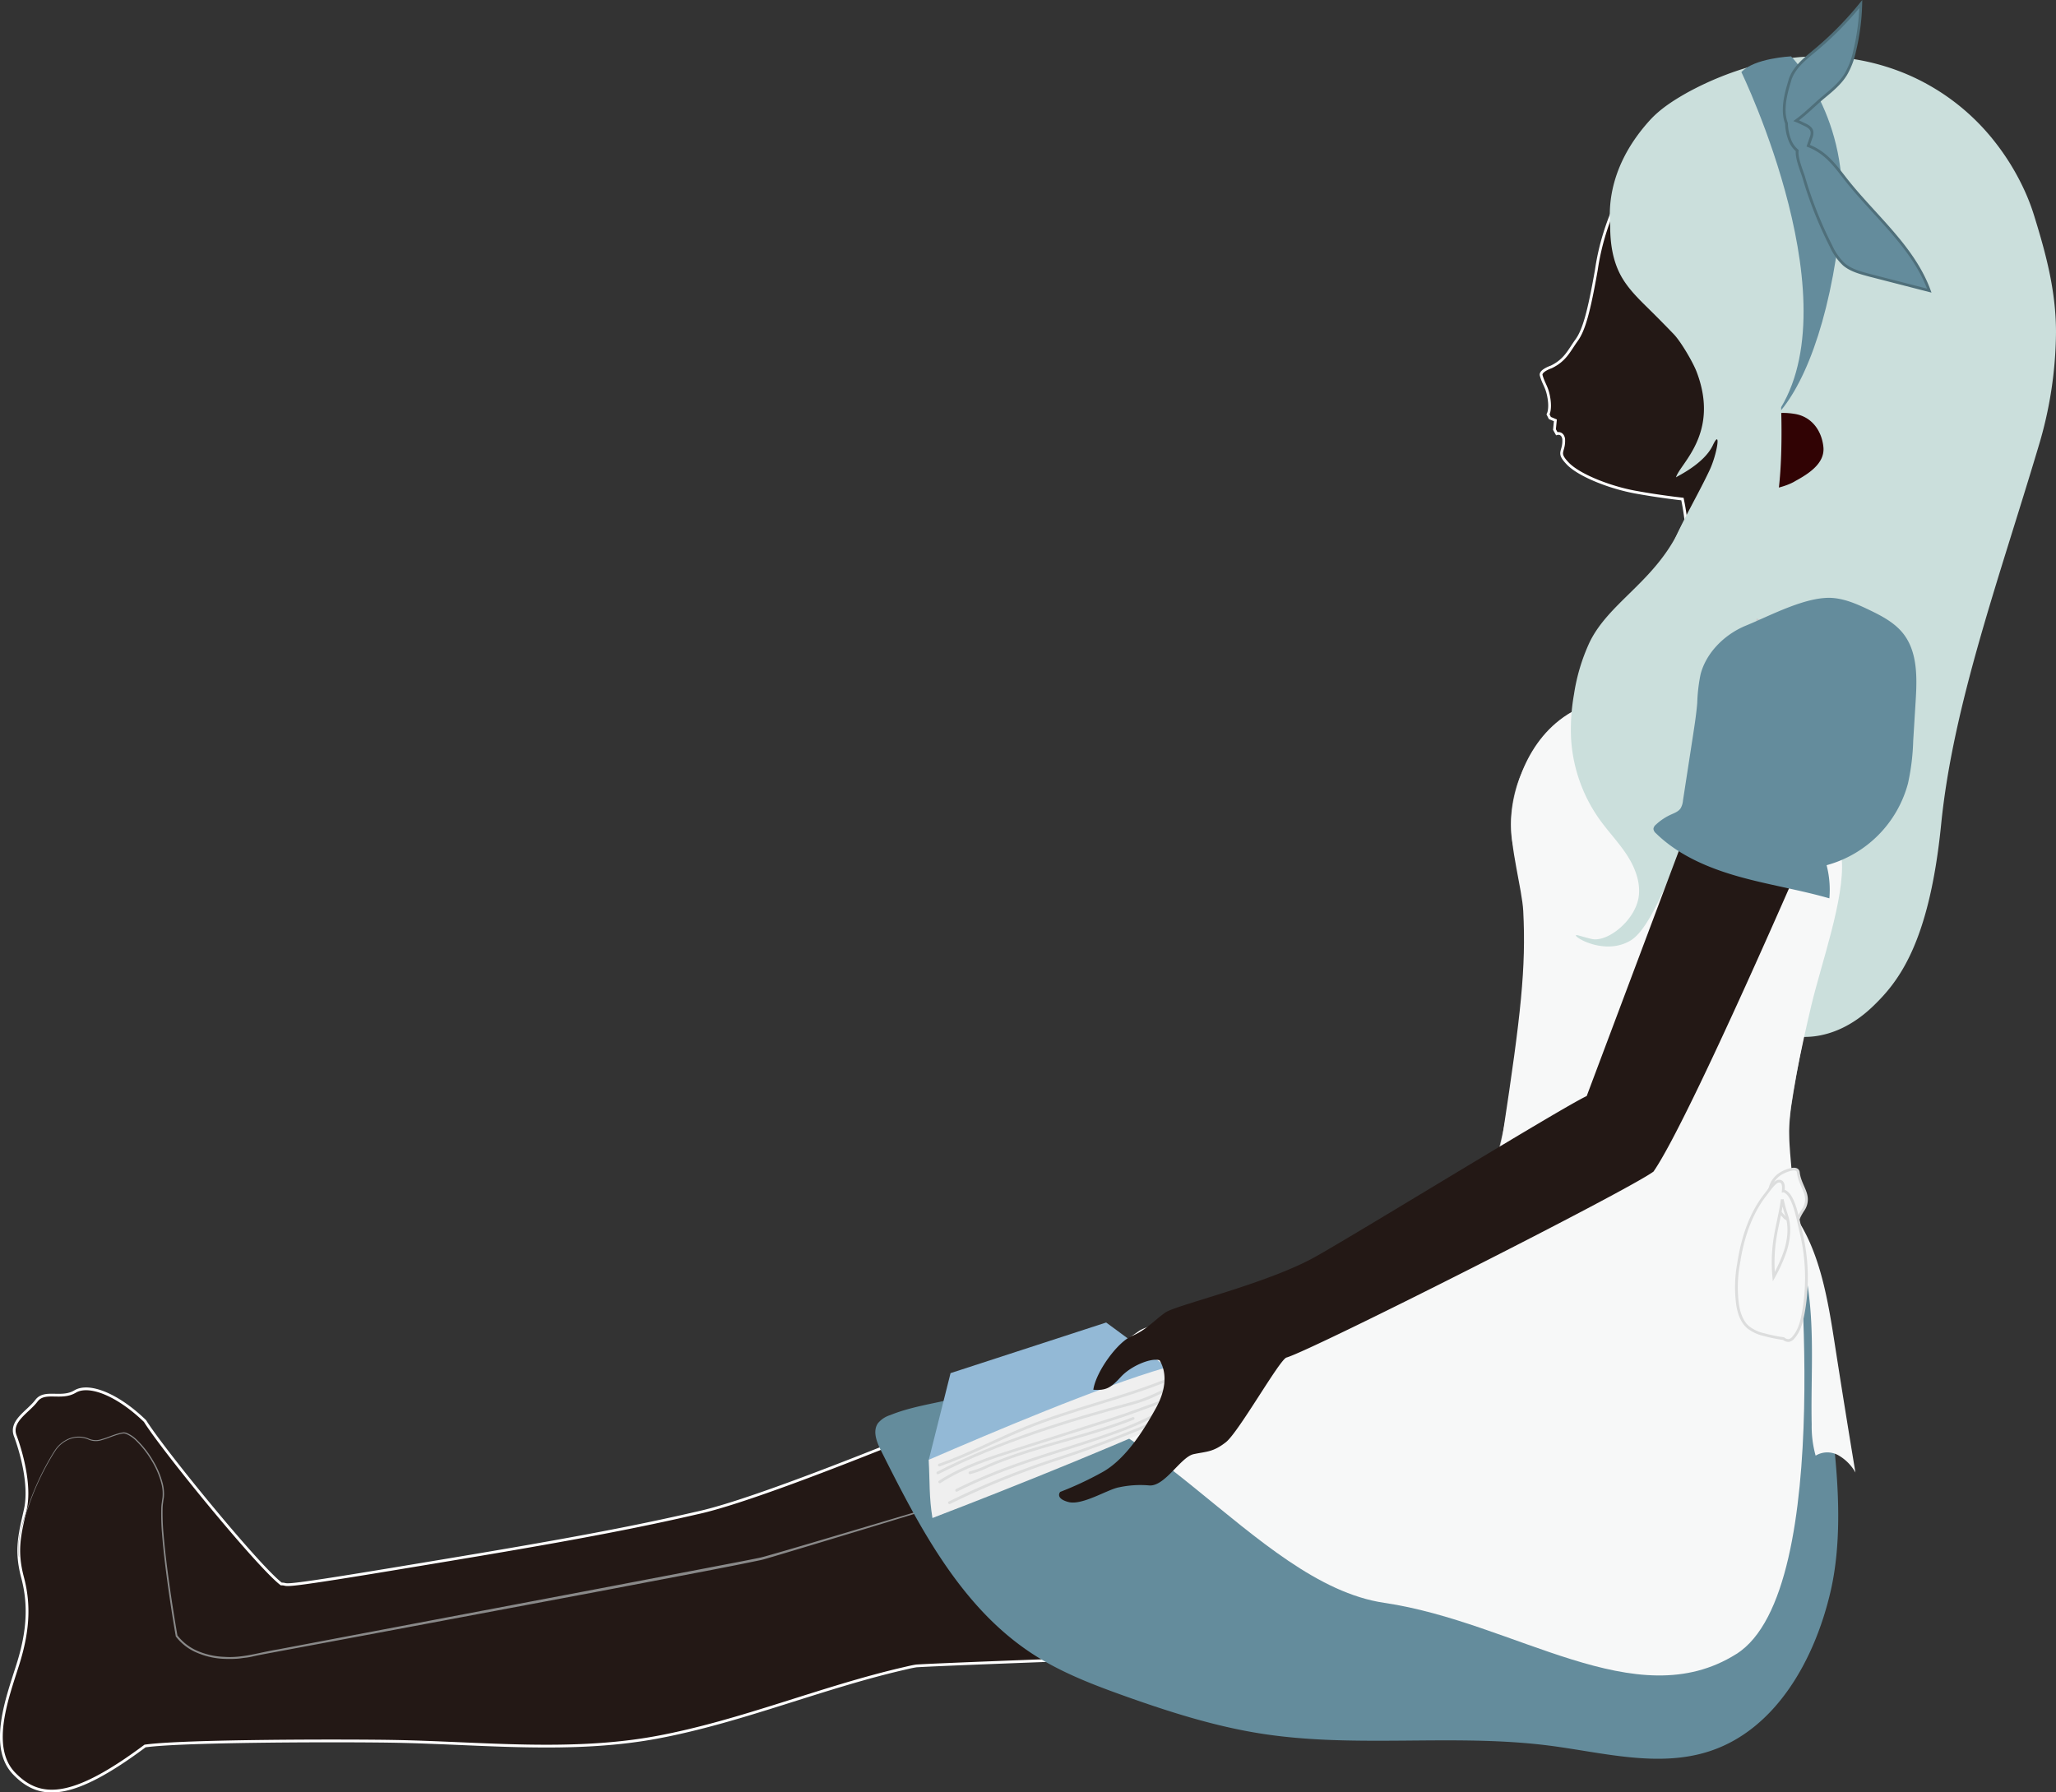 <svg xmlns="http://www.w3.org/2000/svg" viewBox="4421.505 3659.543 744.438 648.997">
  <rect x="4421.505" y="3659.543" width="744.438" height="648.997" fill="#333333" stroke="none"/>
  <defs>
    <style>
      .cls-1, .cls-13 {
        fill: #231815;
      }

      .cls-1 {
        stroke: #fff;
      }

      .cls-1, .cls-11, .cls-4, .cls-8 {
        stroke-miterlimit: 10;
      }

      .cls-2 {
        fill: #cbdfdc;
      }

      .cls-3, .cls-4 {
        fill: #648c9c;
      }

      .cls-4 {
        stroke: #4f6f7a;
      }

      .cls-5 {
        fill: #898989;
      }

      .cls-6 {
        fill: #c9caca;
      }

      .cls-7, .cls-8 {
        fill: #f7f8f8;
      }

      .cls-11, .cls-8 {
        stroke: #dcdddd;
      }

      .cls-9 {
        fill: #93b9d6;
      }

      .cls-10 {
        fill: #efefef;
      }

      .cls-11 {
        fill: none;
        stroke-linecap: round;
      }

      .cls-12 {
        fill: #310304;
      }
    </style>
  </defs>
  <g id="alice-asleep_工作區域_1" data-name="alice-asleep_工作區域 1" transform="translate(4403.242 3650.4)">
    <path id="Path_215" data-name="Path 215" class="cls-1" d="M664.19,36s-22.5.25-39,16.25-26.08,35.25-28.91,54.59c-2.67,15.16-4.5,21.83-7.17,25.5s-4,7.16-9.17,9.66c0,0-4,1.34-3.66,3,1,3.5,2.16,4.17,2.83,8.34s-.33,5.83-.33,5.83l.66,1.33,2,.84-.33,3.33.83,1.5s2-.67,2.5,1.83c.34,5-2.66,4.67,1.5,9s15.34,8.67,24.5,10.34,17,2.5,17,2.5,2.17,9.83,1.67,17.5-6.44,15-8.88,17.5-7.45,2.16-7.62,5.83-.5,10-3,15.17-6,13-13.67,18.5c-6.77,4.86-13.41,10.17-18.87,16.51-12.65,14.72-8.9,34.33,0,49.65.67,7.17-3.83,45.17-5.67,55.5s-3.58,36.84-6.75,40-28.89,19.51-32.22,22.68-52,23.49-55,25.16c-6.83,1.83-31.5,10.58-35.5,12.91s-9.16,3.42-11,4.75-6,4.09-7,4.92a23.109,23.109,0,0,1-6.16,4.08c-4.34,1.17-115.67,49.84-147.34,56.5-31.66,7.34-66,13-110.33,20.34s-36.33,5.33-40,5.33c-8.33-6.33-42.67-48.33-49.33-59C60.78,514,50.44,510,45.44,513s-11-.66-14,3.34-9.66,7.33-7.66,12.66,5.66,17.67,3.66,26.67-3.66,14.67-1,24.67,2,19.66-1.66,31.33-10.74,30-1.37,39.67,21,9.66,47.37-10c14-2,74.33-2,91-1.67,31.26.62,63.51,4.28,94.48-1.5,30.54-5.71,59.34-18,89.56-24.94,1.43-.33,2.85-.68,4.29-.89,16.67-1,131.67-5,145.33-5.34s90.34-1,100.34-2.66,36.66-7,52.66-17.67,27-22.33,29-40-1.33-39-8-51.67-10.33-77.33-7.33-90,19.67-60.33,25-73.66,15-57.67,16.67-65,5.66-20.34,2.33-28.67-11.67-24.33-13.67-33.33-3-25.34-3-25.34c7.34-2.33,35-10,49.34-36s13-63,1.33-77S709.61,31,664.19,36Z"/>
    <path id="Path_216" data-name="Path 216" class="cls-2" d="M625.1,182c1.43-5,16-15.91,7.47-38.25-1.34-3.49-5.69-10.92-8.26-13.59q-4.32-4.5-8.75-8.87c-3.83-3.77-7.78-7.56-10.37-12.27l-.17-.32c-2.84-5.34-3.72-11.45-3.74-17.43,0-3-2.59-19.85,14.28-38.5,3.76-4.16,8.58-7.24,13.45-10a112.141,112.141,0,0,1,26.22-10.38,82.39,82.39,0,0,1,52.47,3.22A80.5,80.5,0,0,1,740.48,60.4a87.232,87.232,0,0,1,10.63,17.29,75.725,75.725,0,0,1,3.67,9.52c4.34,14,7.92,27.35,7.92,42.23A146.06,146.06,0,0,1,756.31,171c-14.2,47.67-30.87,93.34-35.2,136.67s-15.67,57.08-24.42,65.58c-16,15.56-31,10.59-31,10.59s8.09-9.25,4.25-23.34c-8.07-29.66-47.66-60.06-44.13-74.79.22-.94,1.1-1.58,1.5-2.46,3.38-7.39,1.91-16.08-.76-23.75s-6.48-15-7.76-23.05c-1.6-10,.93-20.33,4.86-29.71s9.25-18.1,13.59-27.29c2.81-5.93,4.28-15.57,1.2-9.07C635.19,177.25,625.17,181.73,625.1,182Z"/>
    <path id="Path_217" data-name="Path 217" class="cls-3" d="M648.78,35.25S690.44,121,660.44,160.67c10.34-10,20.34-34,24.34-71.33s-18-59.79-18-59.79S653.44,30.16,648.78,35.25Z"/>
    <path id="Path_218" data-name="Path 218" class="cls-4" d="M686.87,74.43c-2.37-3-4.6-6.13-7.47-8.64A21.591,21.591,0,0,0,673,61.9l1-2.9a4.329,4.329,0,0,0,.33-2.26c-.27-1.23-1.5-2-2.64-2.49-.94-.44-2-1-3.06-1.41,3.56-2.56,6.92-6.07,10.14-8.71,2.87-2.37,5.8-4.8,7.78-8a28.341,28.341,0,0,0,3.24-8.53,80.411,80.411,0,0,0,2.23-17,120.466,120.466,0,0,1-15.39,15.82c-3.87,3.35-8.63,6.58-10.27,11.7v.1c-1.46,4.69-3.1,10.78-1.24,15.59a17.73,17.73,0,0,0,1.28,6.25,9.3,9.3,0,0,0,2.6,3.61c-.36,2.77,1.77,7.64,2.33,9.56a143.815,143.815,0,0,0,9.91,25,20.888,20.888,0,0,0,4.7,6.67c2.55,2.15,5.9,3,9.13,3.88l21.75,5.59C711.06,98.65,697.27,87.55,686.87,74.43Z"/>
    <path id="Path_219" data-name="Path 219" class="cls-5" d="M25.09,572.76a24.48,24.48,0,0,1,.56-9.18,79.749,79.749,0,0,1,2.73-8.83,96.379,96.379,0,0,1,7.55-16.85c.78-1.33,1.53-2.67,2.41-3.95a11.129,11.129,0,0,1,3.39-3.16,9.45,9.45,0,0,1,9-.59,6.51,6.51,0,0,0,4.42,0c1.47-.4,2.89-1,4.35-1.52.73-.25,1.47-.48,2.23-.67a8.506,8.506,0,0,1,1.16-.21,2.87,2.87,0,0,1,1.2.17,11.732,11.732,0,0,1,3.84,2.63,35,35,0,0,1,5.69,7.3,30.778,30.778,0,0,1,3.61,8.54,15.419,15.419,0,0,1,.39,4.65,9.271,9.271,0,0,1-.17,1.16l-.15,1.13a17.229,17.229,0,0,0-.16,2.28,85.852,85.852,0,0,0,.36,9.2c.52,6.12,1.29,12.23,2.15,18.32s1.82,12.18,2.87,18.24v-.1a18.259,18.259,0,0,0,7.63,5.75,27.112,27.112,0,0,0,9.46,2c6.54.47,12.89-1.69,19.37-2.71l38.7-7.33L235,584.38,273.67,577c6.44-1.25,12.92-2.44,19.32-3.75,1.6-.33,3.15-.82,4.74-1.26l4.73-1.36,9.44-2.77,75.53-22.41v.1q-37.62,11.7-75.34,23.05l-9.43,2.83L298,572.82c-1.58.45-3.16,1-4.77,1.3-6.46,1.36-12.89,2.6-19.34,3.86l-38.69,7.37-77.43,14.53L119,607.11c-3.23.62-6.44,1.16-9.66,1.9a20,20,0,0,1-2.44.39c-.82.1-1.64.24-2.46.31a41.216,41.216,0,0,1-5,.07,27.492,27.492,0,0,1-9.66-2.13,18.741,18.741,0,0,1-7.88-6h0v-.07q-1.56-9.1-2.83-18.26c-.84-6.1-1.6-12.22-2.1-18.37a83.853,83.853,0,0,1-.33-9.25,15.21,15.21,0,0,1,.18-2.32l.15-1.16a10.411,10.411,0,0,0,.16-1.12,14.6,14.6,0,0,0-.36-4.51,30.72,30.72,0,0,0-3.53-8.43,35.551,35.551,0,0,0-5.6-7.25,11.539,11.539,0,0,0-3.71-2.56,2.66,2.66,0,0,0-1.07-.16,6.5,6.5,0,0,0-1.11.2c-.74.18-1.47.41-2.19.66-1.45.5-2.87,1.1-4.38,1.51a6.73,6.73,0,0,1-4.62-.07,9.18,9.18,0,0,0-8.71.56,10.84,10.84,0,0,0-3.32,3.08c-.87,1.25-1.64,2.6-2.42,3.92a95.679,95.679,0,0,0-7.58,16.79,79.41,79.41,0,0,0-2.76,8.8,24.28,24.28,0,0,0-.59,9.14Z"/>
    <path id="Path_220" data-name="Path 220" class="cls-6" d="M645.61,232s-33,25.52-47.08,30.26a50.26,50.26,0,0,0-30,28.38,46.9,46.9,0,0,0-3,21.17c.84,8,5.64,15.07,8,22.61-2.5,19.5-7.78,87.92-16.78,101.92s-10.47,24.87-16.84,28.09a168.207,168.207,0,0,1-40.15,14.69c-21.84,4.67-52.35,4.88-94,22.55-22.7,9.62-35.74,19.15-59,27.33,24.66,11.07,32.37,23.15,51.51,42.24,18.64,18.6,38.42,39.42,64.52,42.89,7.88,1.06,15.88.41,23.81-.24L558.77,608c16.57-1.35,33.2-2.71,49.44-6.28a185.11,185.11,0,0,0,37-12.34c7.8-3.56,15.47-7.75,21.5-13.85,12.91-13,16.36-32.93,15-51.24s-7-36-9.39-54.23c-2.84-21.31-8.62-40.33-5.29-61.57,3.1-19.72,8-43.51,14.13-62.05C681.07,346.45,692.94,230,645.61,232Z"/>
    <path id="Path_221" data-name="Path 221" class="cls-3" d="M672.51,472c6.93,38.15,15.93,81.29,8.62,113.14-5.68,24.74-19.74,50.19-43.87,58.09-18.51,6.05-38.51.51-57.82-2-34.53-4.47-69.85,1-104.25-4.33-17.08-2.65-33.64-7.93-49.92-13.74-11.33-4.05-22.67-8.41-32.78-14.93-26.2-16.89-41.32-46.08-55.28-73.95-1.54-3.07-3-6.89-1.12-9.73a9.24,9.24,0,0,1,4.44-3c9.83-4,20.67-4.63,30.67-8.12,63-22,118.39-37,170.36-70.45C541.56,443,664.56,428.22,672.51,472Z"/>
    <path id="Path_222" data-name="Path 222" class="cls-7" d="M668.6,447.84S683.51,585,647,608s-80-11.5-127.54-18.5-88.4-78.68-143.7-77.59c22.31-7.6,130.2-46.45,130.2-46.45,19-6.46,50.17-4.59,56.57-46.65s8.33-59.32,7.27-79.81c-.42-7.95-4.9-23.3-4.37-33.17.55-10.39,5.78-30.91,23.78-39.91s94.91,40.63,95.94,54.63S677.7,358,674.06,373.4,665.92,410,666,418.5,668.6,447.84,668.6,447.84Z"/>
    <path id="Path_223" data-name="Path 223" class="cls-8" d="M672.35,443.39a6.71,6.71,0,0,1-1.32,4c-2.84,4.5-.3,2.32-2.84,2.63-.9.11-1.74.76-2.62.58a2.73,2.73,0,0,1-1.38-.95,34.129,34.129,0,0,1-3.24-4,10.58,10.58,0,0,1-1.73-3.35c-.85-3.27,1.21-6.81,4.18-8.43,1.94-1.06,5.71-2.43,6-.25C669.88,437.69,672.32,440.2,672.35,443.39Z"/>
    <path id="Path_224" data-name="Path 224" class="cls-7" d="M668,453.38a138.738,138.738,0,0,1,5.8,30.22c1.08,13.72.15,27.54.44,41.32a39.481,39.481,0,0,0,1.43,11.29,8.18,8.18,0,0,1,8.15-.18,16.38,16.38,0,0,1,6.26,6.29q-3.79-22.82-7.35-45.69c-2.62-16.89-5.45-34.63-15-47.95a29.922,29.922,0,0,0,.58,8.81"/>
    <path id="Path_225" data-name="Path 225" class="cls-8" d="M670.34,455.16c-.83-3.41-2.25-11.88-5.09-14.16-.59-.48-1-.65-1.31-.61.18-1.81.1-3.77-1.74-3.55-1.43.17-3.79,3.72-4.65,4.8-5.66,7.15-8.45,16.24-9.8,25.14a47.711,47.711,0,0,0-.32,14.89c.49,3,1.51,6.07,3.81,8.05a14.339,14.339,0,0,0,5.71,2.66,56,56,0,0,0,7.11,1.45,2.68,2.68,0,0,0,1.88.69,2.87,2.87,0,0,0,1.7-1.1c2.07-2.33,2.92-5.49,3.5-8.56a70.649,70.649,0,0,0-.8-29.7ZM660.89,458c.71-4.89,2.07-9.68,2.69-14.58a54.152,54.152,0,0,0,1.66,6c1.28,4.2.74,8.79-.65,13a57.61,57.61,0,0,1-4.07,9,56.532,56.532,0,0,1,.37-13.42Z"/>
    <path id="Path_226" data-name="Path 226" class="cls-9" d="M354.56,537.7l7.88-31.37L418.78,488l38.75,28.51L355.9,558.77Z"/>
    <path id="Path_227" data-name="Path 227" class="cls-10" d="M457.53,516.51c-26.29,12.58-74.38,31.88-101.63,42.26-1.24-6.91-1-14-1.34-21.07,23-9.93,61.6-26.35,85.64-33.33Z"/>
    <path id="Path_228" data-name="Path 228" class="cls-11" d="M358.37,539.62c10.79-3.78,20.9-9.25,31.5-13.54,16.43-6.66,33.9-10.44,50.37-17"/>
    <path id="Path_229" data-name="Path 229" class="cls-11" d="M357.83,542.45c22.15-11.29,46.68-18.9,70.71-25.28,5.37-1.43,10.4-4.15,15.44-6.5"/>
    <path id="Path_230" data-name="Path 230" class="cls-11" d="M358.52,545.7c8.63-5.56,18.55-8.74,28.33-11.85l35.48-11.31c6.84-2.18,24-8.79,22.07-7.76"/>
    <path id="Path_231" data-name="Path 231" class="cls-11" d="M369.48,542.41a33.32,33.32,0,0,0,6.33-2.36c17-7.43,35.54-10.44,52.73-17.32"/>
    <path id="Path_232" data-name="Path 232" class="cls-11" d="M440.24,519.5a116.994,116.994,0,0,1-14,6.71c-20.39,7.88-39.84,11.67-61.59,22.55"/>
    <path id="Path_233" data-name="Path 233" class="cls-11" d="M362.06,553.24a290.009,290.009,0,0,1,34-14.13c3.56-1.22,7.14-2.37,10.7-3.58,13.89-4.73,27.44-10.41,41-16.09.2-.08.44-.22.44-.44s-.46-.2-.36,0"/>
    <path id="Path_234" data-name="Path 234" class="cls-12" d="M658.78,159.17A25.13,25.13,0,0,1,668,159c6.17.93,9.87,6,10.48,12s-5.55,9.79-10.21,12.34c0,0-5.87,3.95-18.09,3.54C649.94,181.75,645.49,162.46,658.78,159.17Z"/>
    <path id="Path_235" data-name="Path 235" class="cls-2" d="M663.16,156.63c-12.54-.62-30.5,32.18-37.66,46-9.17,17.63-24.91,25.1-31.68,39.08a69,69,0,0,0-5.64,18.8,72.637,72.637,0,0,0-1.06,16,56.141,56.141,0,0,0,10.41,29.47c3.11,4.33,6.84,8.21,9.76,12.67s5,9.76,4.34,15c-1.08,8.28-10.34,16-16.19,15.6-1.41-.09-5.87-1.56-6.34-1.54-2.07.09,10,7.85,19.68,1.9s19.17-39.17,28.33-55.27c21.66-38.1,14.28-72.68,23.18-98.28C664.33,184.43,663.16,156.63,663.16,156.63Z"/>
    <path id="Path_236" data-name="Path 236" class="cls-13" d="M630.11,306.67,592.78,406c-8.67,4-80.91,48.42-98.12,58.13s-50.51,17.54-54.38,20.21-7,6.4-12.15,8.53-13,12.8-14,19.47c4.67.33,6.33-.67,10-4.67s11-7,14-6c3,5,2,11.33-1.33,17.33s-10.34,18.34-19.67,23.34a120.426,120.426,0,0,1-15,7s-2,2.33,3,3.66,14.33-4.66,18.33-5.33a36.609,36.609,0,0,1,11-.67c5.67.34,11.34-10.33,16-11.33s7-.67,11.67-4.33,19.67-30.34,22-30.67c10-3,124-60.67,132.84-67.33C630.13,414.34,673.8,313,673.8,313s-31.34-13-43.34-4"/>
    <path id="Path_237" data-name="Path 237" class="cls-3" d="M682.34,225.7c4.5.47,8.71,2.35,12.79,4.31,4.54,2.18,9.17,4.61,12.28,8.58,5.23,6.69,5,16,4.47,24.48L711,277.39a82,82,0,0,1-1.89,15.41,41.9,41.9,0,0,1-29.47,29.62,35.161,35.161,0,0,1,1,12c-10.88-3.13-22.13-4.86-33-7.94s-21.68-7.68-29.77-15.6a2.41,2.41,0,0,1-.93-1.62,2.33,2.33,0,0,1,.91-1.54,20.09,20.09,0,0,1,5.35-3.59c1.3-.59,2.75-1.11,3.56-2.28a6.65,6.65,0,0,0,.87-2.81l3.63-23.53c.6-3.93,1.21-7.86,1.54-11.82a60.8,60.8,0,0,1,1.2-10.36c2-7.77,8.59-14.45,16.41-17.66C659.4,232,672.79,224.7,682.34,225.7Z"/>
  </g>
</svg>
